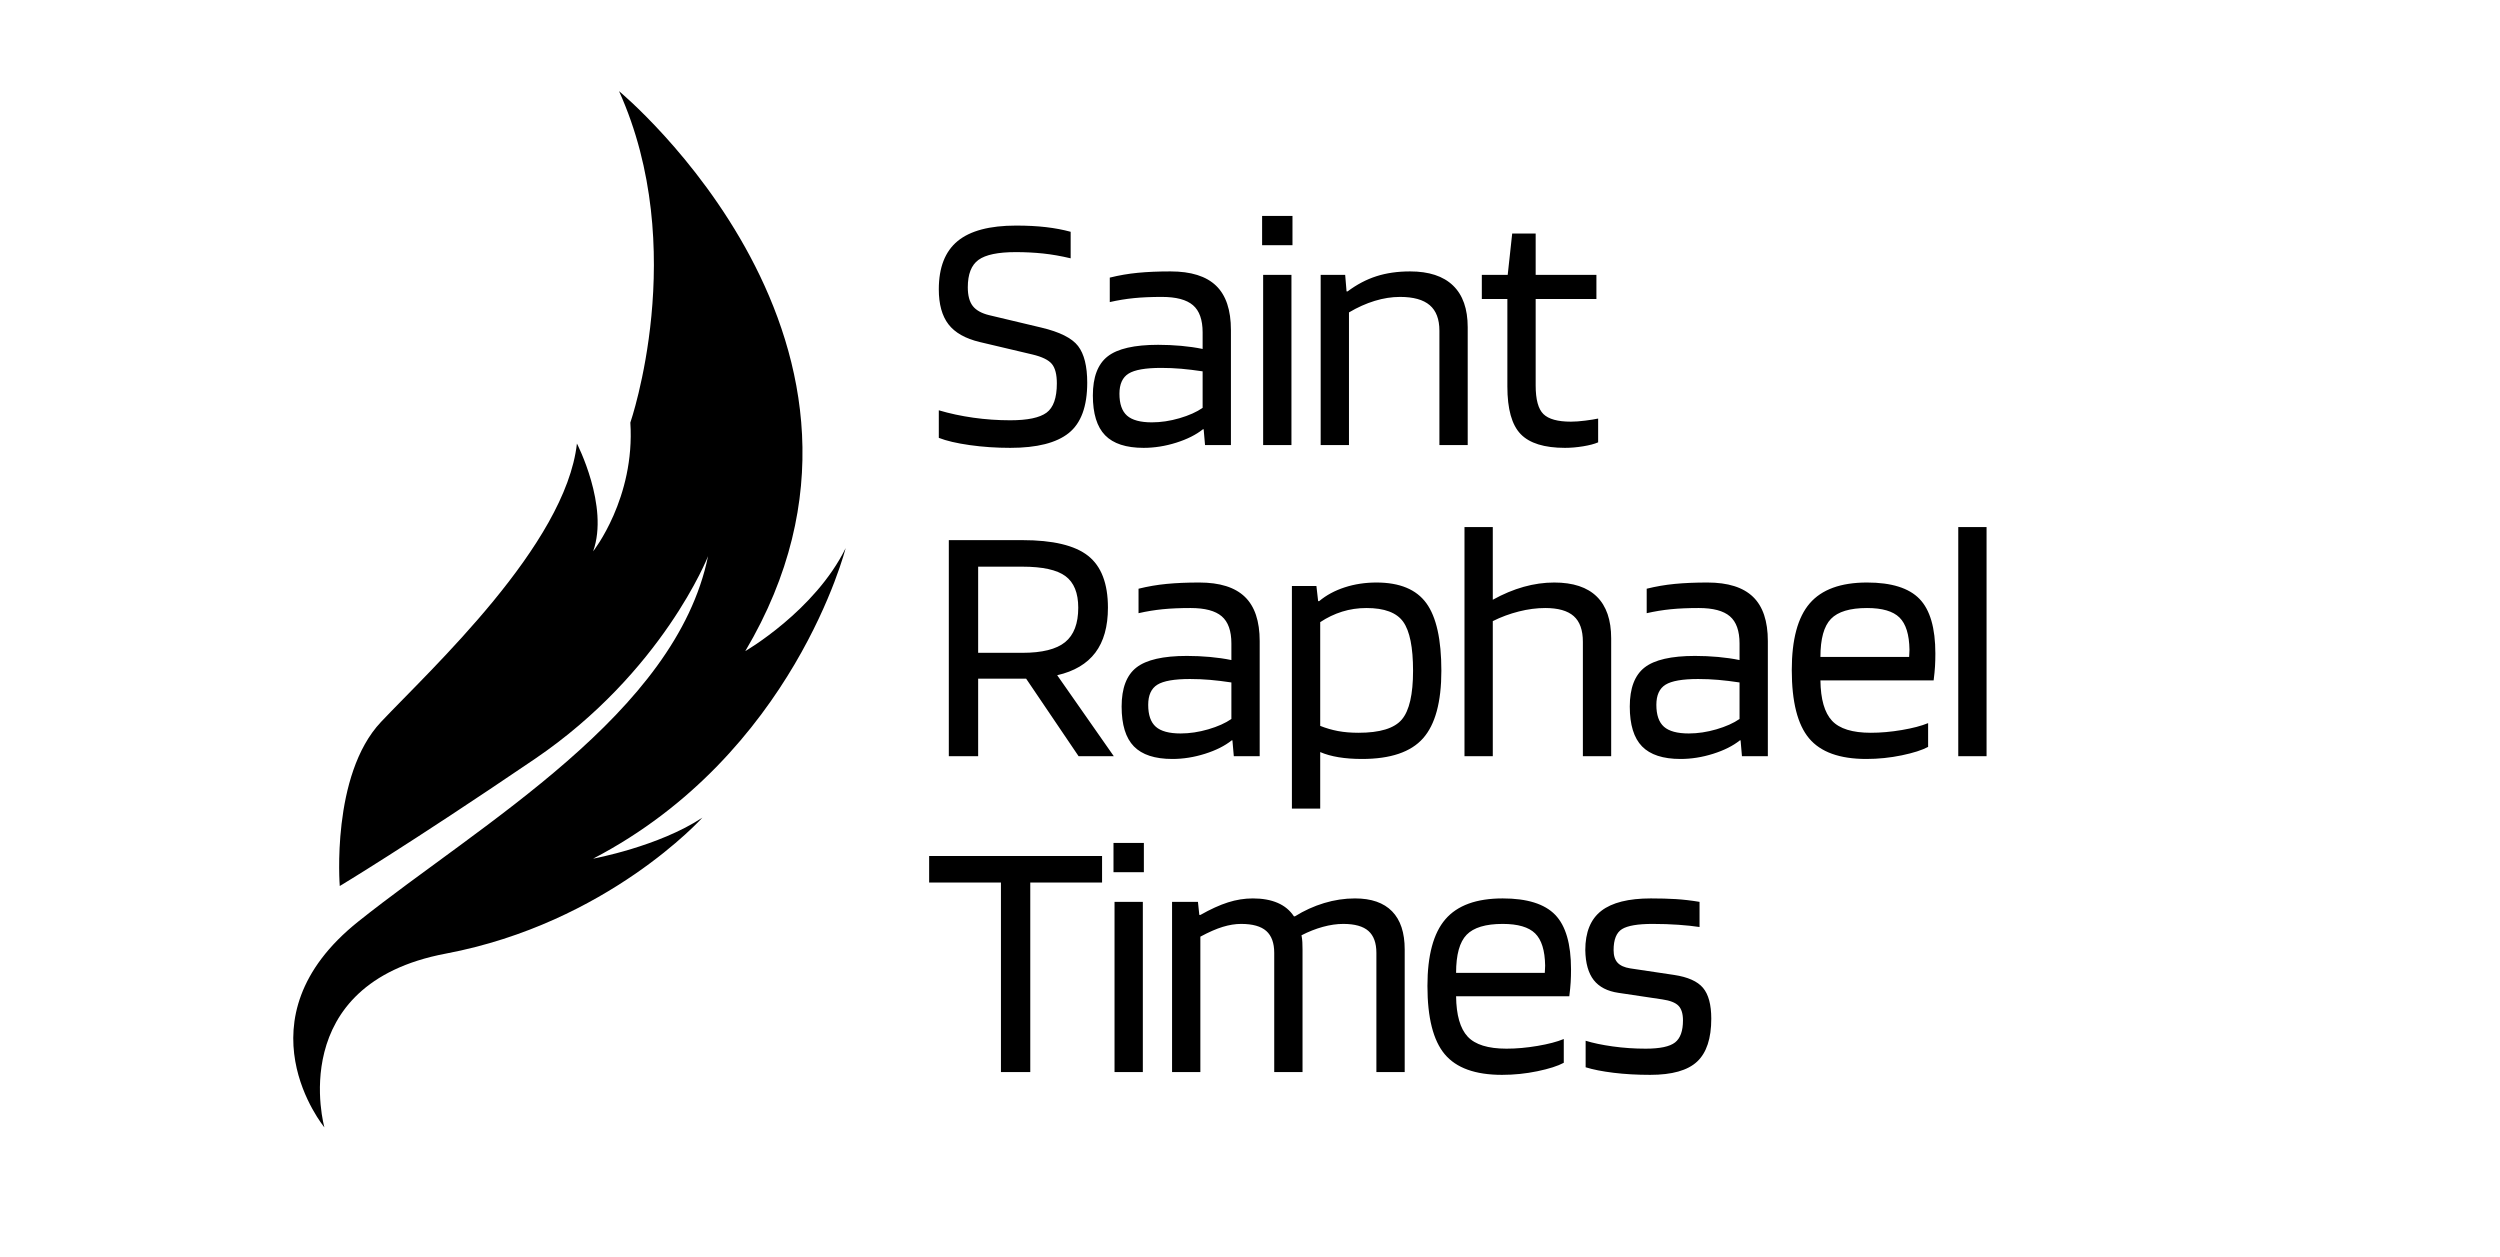 <svg width="521" height="262" xmlns="http://www.w3.org/2000/svg" xmlns:xlink="http://www.w3.org/1999/xlink" overflow="hidden"><defs><clipPath id="clip0"><rect x="67" y="138" width="144" height="216"/></clipPath><clipPath id="clip1"><rect x="67" y="138" width="144" height="216"/></clipPath><clipPath id="clip2"><rect x="67" y="138" width="144" height="216"/></clipPath></defs><g transform="translate(-18 -119)"><g clip-path="url(#clip0)"><g clip-path="url(#clip1)"><g clip-path="url(#clip2)"><path d="M102.776 208.031C102.776 208.031 100.93 184.894 111.329 173.828 121.727 162.762 149.555 136.943 151.906 115.815 151.906 115.815 158.612 128.89 155.262 138.284 155.262 138.284 163.983 127.218 162.972 111.455 162.972 111.455 175.38 75.237 160.627 42.376 160.627 42.376 224.341 95.361 186.783 159.075 186.783 159.075 201.199 150.691 207.574 137.611 207.574 137.611 196.844 180.534 155.262 202.329 155.262 202.329 168.842 199.815 177.9 193.777 177.9 193.777 158.281 215.741 124.746 222.116 91.211 228.485 99.595 258.333 99.595 258.333 99.595 258.333 81.149 235.864 106.638 215.41 132.126 194.956 172.367 172.15 179.072 139.289 179.072 139.289 169.684 163.436 143.192 181.544 116.693 199.647 102.776 208.031 102.776 208.031" fill-rule="evenodd" transform="matrix(1.006 0 0 1 -14.586 95.615)"/></g></g></g><path d="M331.159 311.544C327.611 311.544 325.105 312.298 323.643 313.806 322.18 315.315 321.449 317.96 321.449 321.742L339.935 321.742C339.935 321.646 339.947 321.419 339.971 321.06 339.995 320.701 340.007 320.425 340.007 320.234 339.959 317.074 339.264 314.836 337.921 313.519 336.578 312.202 334.324 311.544 331.159 311.544ZM250.268 306.948 256.167 306.948 256.167 342.425 250.268 342.425ZM362.042 306.23C363.96 306.23 365.699 306.277 367.257 306.373 368.816 306.469 370.458 306.661 372.185 306.948L372.185 312.19C370.938 311.999 369.475 311.843 367.797 311.724 366.118 311.604 364.32 311.544 362.402 311.544 359.333 311.544 357.211 311.903 356.036 312.621 354.861 313.339 354.274 314.8 354.274 317.002 354.274 318.151 354.549 319.025 355.101 319.624 355.652 320.222 356.527 320.617 357.726 320.808L366.862 322.173C369.739 322.604 371.753 323.502 372.904 324.866 374.055 326.231 374.63 328.373 374.63 331.294 374.63 335.411 373.647 338.392 371.681 340.235 369.715 342.078 366.454 343 361.898 343 359.165 343 356.623 342.856 354.274 342.569 351.924 342.282 349.982 341.899 348.447 341.42L348.447 335.89C349.982 336.369 351.864 336.764 354.094 337.075 356.324 337.386 358.613 337.542 360.963 337.542 363.936 337.542 365.974 337.111 367.077 336.249 368.18 335.387 368.732 333.855 368.732 331.653 368.732 330.264 368.42 329.247 367.797 328.601 367.173 327.954 366.046 327.511 364.416 327.272L355.281 325.907C352.979 325.572 351.264 324.687 350.137 323.25 349.011 321.814 348.423 319.731 348.375 317.002 348.375 313.268 349.49 310.539 351.72 308.815 353.95 307.091 357.391 306.23 362.042 306.23ZM331.159 306.23C336.243 306.23 339.887 307.367 342.093 309.641 344.299 311.915 345.402 315.71 345.402 321.024 345.402 321.982 345.378 322.867 345.33 323.681 345.282 324.495 345.186 325.477 345.042 326.626L321.449 326.626C321.497 330.552 322.3 333.353 323.858 335.028 325.417 336.704 328.114 337.542 331.951 337.542 334.013 337.542 336.171 337.35 338.425 336.967 340.678 336.584 342.501 336.106 343.891 335.531L343.891 340.486C342.645 341.157 340.81 341.743 338.389 342.246 335.967 342.749 333.509 343 331.016 343 325.453 343 321.473 341.564 319.075 338.691 316.677 335.818 315.478 331.078 315.478 324.471 315.478 318.103 316.725 313.471 319.219 310.575 321.712 307.678 325.693 306.23 331.159 306.23ZM279.089 306.23C281.103 306.23 282.829 306.541 284.268 307.163 285.707 307.786 286.833 308.719 287.649 309.964L287.865 309.964C289.783 308.767 291.809 307.845 293.943 307.199 296.077 306.553 298.223 306.23 300.381 306.23 303.785 306.23 306.363 307.127 308.113 308.923 309.864 310.718 310.739 313.363 310.739 316.859L310.739 342.425 304.84 342.425 304.84 317.577C304.84 315.518 304.289 313.998 303.186 313.016 302.083 312.035 300.333 311.544 297.935 311.544 296.592 311.544 295.178 311.748 293.691 312.155 292.204 312.562 290.718 313.148 289.231 313.914 289.327 314.393 289.387 314.872 289.411 315.35 289.435 315.829 289.447 316.332 289.447 316.859L289.447 342.425 283.549 342.425 283.549 317.577C283.549 315.518 282.997 313.998 281.894 313.016 280.791 312.035 279.041 311.544 276.643 311.544 275.444 311.544 274.173 311.748 272.831 312.155 271.488 312.562 269.929 313.244 268.155 314.201L268.155 342.425 262.257 342.425 262.257 306.948 267.652 306.948 267.939 309.677 268.155 309.677C270.265 308.48 272.183 307.606 273.91 307.056 275.636 306.505 277.362 306.23 279.089 306.23ZM211.633 297.396 247.671 297.396 247.671 302.926 232.709 302.926 232.709 342.425 226.595 342.425 226.595 302.926 211.633 302.926ZM250.052 294.667 256.382 294.667 256.382 300.772 250.052 300.772ZM371.889 260.506C368.628 260.506 366.362 260.901 365.091 261.691 363.821 262.481 363.185 263.882 363.185 265.892 363.185 267.999 363.713 269.519 364.768 270.453 365.823 271.386 367.549 271.853 369.947 271.853 371.817 271.853 373.735 271.566 375.701 270.991 377.667 270.417 379.274 269.699 380.521 268.837L380.521 261.224C378.938 260.985 377.464 260.805 376.097 260.686 374.73 260.566 373.327 260.506 371.889 260.506ZM265.989 260.506C262.728 260.506 260.462 260.901 259.192 261.691 257.921 262.481 257.285 263.882 257.285 265.892 257.285 267.999 257.813 269.519 258.868 270.453 259.923 271.386 261.649 271.853 264.047 271.853 265.917 271.853 267.836 271.566 269.802 270.991 271.768 270.417 273.374 269.699 274.621 268.837L274.621 261.224C273.039 260.985 271.564 260.805 270.197 260.686 268.83 260.566 267.428 260.506 265.989 260.506ZM407.088 245.712C403.539 245.712 401.033 246.466 399.571 247.974 398.108 249.482 397.377 252.127 397.377 255.91L415.863 255.91C415.863 255.814 415.875 255.587 415.899 255.228 415.923 254.869 415.935 254.593 415.935 254.402 415.887 251.242 415.192 249.003 413.849 247.687 412.506 246.37 410.253 245.712 407.088 245.712ZM302.77 245.712C300.996 245.712 299.306 245.963 297.699 246.466 296.093 246.969 294.57 247.699 293.132 248.656L293.132 270.273C294.33 270.752 295.565 271.111 296.836 271.351 298.107 271.59 299.533 271.71 301.116 271.71 305.576 271.71 308.585 270.788 310.143 268.945 311.702 267.101 312.481 263.714 312.481 258.783 312.481 253.899 311.798 250.5 310.431 248.585 309.064 246.669 306.511 245.712 302.77 245.712ZM407.088 240.397C412.171 240.397 415.815 241.535 418.021 243.809 420.227 246.083 421.33 249.877 421.33 255.192 421.33 256.149 421.306 257.035 421.258 257.849 421.21 258.663 421.114 259.644 420.97 260.793L397.377 260.793C397.425 264.719 398.228 267.52 399.787 269.196 401.345 270.872 404.042 271.71 407.879 271.71 409.941 271.71 412.099 271.518 414.353 271.135 416.607 270.752 418.429 270.273 419.82 269.699L419.82 274.654C418.573 275.324 416.738 275.911 414.317 276.414 411.895 276.916 409.437 277.168 406.944 277.168 401.381 277.168 397.401 275.731 395.003 272.859 392.605 269.986 391.406 265.246 391.406 258.639 391.406 252.271 392.653 247.639 395.147 244.742 397.641 241.846 401.621 240.397 407.088 240.397ZM373.831 240.397C378.099 240.397 381.264 241.391 383.326 243.378 385.388 245.365 386.419 248.441 386.419 252.606L386.419 276.593 381.024 276.593 380.737 273.29 380.593 273.29C379.154 274.439 377.296 275.372 375.018 276.09 372.74 276.809 370.474 277.168 368.22 277.168 364.576 277.168 361.902 276.294 360.2 274.546 358.498 272.799 357.646 270.034 357.646 266.251 357.646 262.421 358.677 259.704 360.739 258.1 362.802 256.496 366.302 255.694 371.241 255.694 372.872 255.694 374.478 255.766 376.061 255.91 377.643 256.053 379.13 256.269 380.521 256.556L380.521 253.109C380.521 250.476 379.849 248.585 378.507 247.435 377.164 246.286 375.006 245.712 372.033 245.712 369.827 245.712 367.885 245.796 366.206 245.963 364.528 246.131 362.849 246.406 361.171 246.789L361.171 241.69C363.089 241.211 365.043 240.876 367.034 240.685 369.024 240.493 371.289 240.397 373.831 240.397ZM304.856 240.397C309.7 240.397 313.165 241.834 315.251 244.706 317.337 247.579 318.38 252.271 318.38 258.783 318.38 265.294 317.109 269.986 314.567 272.859 312.026 275.731 307.782 277.168 301.835 277.168 300.061 277.168 298.442 277.048 296.98 276.809 295.517 276.569 294.234 276.21 293.132 275.731L293.132 287.509 287.233 287.509 287.233 241.116 292.34 241.116 292.7 244.275 292.916 244.275C294.402 243.031 296.177 242.073 298.239 241.403 300.301 240.732 302.507 240.397 304.856 240.397ZM267.931 240.397C272.199 240.397 275.364 241.391 277.426 243.378 279.488 245.365 280.519 248.441 280.519 252.606L280.519 276.593 275.125 276.593 274.837 273.29 274.693 273.29C273.254 274.439 271.396 275.372 269.118 276.09 266.84 276.809 264.575 277.168 262.321 277.168 258.676 277.168 256.003 276.294 254.3 274.546 252.598 272.799 251.747 270.034 251.747 266.251 251.747 262.421 252.778 259.704 254.84 258.1 256.902 256.496 260.403 255.694 265.342 255.694 266.972 255.694 268.579 255.766 270.161 255.91 271.744 256.053 273.23 256.269 274.621 256.556L274.621 253.109C274.621 250.476 273.95 248.585 272.607 247.435 271.264 246.286 269.106 245.712 266.133 245.712 263.927 245.712 261.985 245.796 260.307 245.963 258.628 246.131 256.95 246.406 255.271 246.789L255.271 241.69C257.19 241.211 259.144 240.876 261.134 240.685 263.124 240.493 265.39 240.397 267.931 240.397ZM221.847 237.094 221.847 255.048 231.054 255.048C235.178 255.048 238.152 254.306 239.974 252.822 241.796 251.337 242.707 248.944 242.707 245.64 242.707 242.576 241.82 240.385 240.046 239.069 238.271 237.752 235.274 237.094 231.054 237.094ZM215.733 231.564 231.054 231.564C237.432 231.564 242 232.653 244.757 234.831 247.515 237.01 248.893 240.613 248.893 245.64 248.893 249.566 248.018 252.69 246.268 255.012 244.518 257.334 241.868 258.902 238.319 259.716L250.116 276.593 242.779 276.593 231.846 260.434 221.847 260.434 221.847 276.593 215.733 276.593ZM426.102 228.835 432 228.835 432 276.593 426.102 276.593ZM323.199 228.835 329.097 228.835 329.097 243.988C331.255 242.791 333.401 241.894 335.535 241.295 337.669 240.697 339.791 240.397 341.901 240.397 345.834 240.397 348.795 241.379 350.785 243.342 352.775 245.305 353.77 248.202 353.77 252.032L353.77 276.593 347.872 276.593 347.872 252.75C347.872 250.308 347.236 248.525 345.965 247.399 344.695 246.274 342.716 245.712 340.031 245.712 338.257 245.712 336.422 245.951 334.528 246.43 332.634 246.909 330.824 247.579 329.097 248.441L329.097 276.593 323.199 276.593ZM259.995 195.671C256.734 195.671 254.468 196.066 253.197 196.856 251.926 197.646 251.291 199.047 251.291 201.058 251.291 203.164 251.819 204.684 252.874 205.618 253.929 206.552 255.655 207.018 258.053 207.018 259.923 207.018 261.841 206.731 263.807 206.157 265.773 205.582 267.38 204.864 268.627 204.002L268.627 196.389C267.044 196.15 265.57 195.971 264.203 195.851 262.836 195.731 261.433 195.671 259.995 195.671ZM162 194.156 169.992 194.156 169.992 218.095 162 218.095ZM281.239 176.281 287.137 176.281 287.137 211.758 281.239 211.758ZM311.858 175.563C315.79 175.563 318.775 176.544 320.813 178.507 322.851 180.47 323.87 183.367 323.87 187.197L323.87 211.758 317.972 211.758 317.972 187.915C317.972 185.521 317.301 183.75 315.958 182.601 314.615 181.451 312.553 180.877 309.772 180.877 308.045 180.877 306.283 181.152 304.485 181.703 302.686 182.254 300.9 183.055 299.126 184.109L299.126 211.758 293.227 211.758 293.227 176.281 298.335 176.281 298.622 179.728 298.838 179.728C300.756 178.292 302.758 177.238 304.844 176.568 306.93 175.898 309.268 175.563 311.858 175.563ZM261.937 175.563C266.205 175.563 269.37 176.556 271.432 178.543 273.494 180.53 274.525 183.606 274.525 187.771L274.525 211.758 269.13 211.758 268.843 208.455 268.699 208.455C267.26 209.604 265.402 210.537 263.124 211.256 260.846 211.974 258.58 212.333 256.326 212.333 252.682 212.333 250.008 211.459 248.306 209.712 246.604 207.964 245.752 205.199 245.752 201.417 245.752 197.586 246.783 194.869 248.845 193.265 250.908 191.661 254.408 190.86 259.347 190.86 260.978 190.86 262.584 190.931 264.167 191.075 265.749 191.219 267.236 191.434 268.627 191.721L268.627 188.274C268.627 185.641 267.955 183.75 266.613 182.601 265.27 181.451 263.112 180.877 260.139 180.877 257.933 180.877 255.991 180.961 254.312 181.128 252.634 181.296 250.955 181.571 249.277 181.954L249.277 176.855C251.195 176.376 253.149 176.041 255.139 175.85 257.13 175.658 259.395 175.563 261.937 175.563ZM333.142 167.663 338.033 167.663 338.033 176.281 350.693 176.281 350.693 181.308 338.033 181.308 338.033 199.334C338.033 202.255 338.572 204.242 339.651 205.295 340.73 206.348 342.637 206.875 345.37 206.875 346.233 206.875 347.228 206.803 348.355 206.659 349.482 206.516 350.381 206.372 351.053 206.228L351.053 211.184C350.285 211.519 349.242 211.794 347.924 212.01 346.605 212.225 345.346 212.333 344.147 212.333 339.831 212.333 336.75 211.375 334.904 209.46 333.058 207.545 332.135 204.242 332.135 199.549L332.135 181.308 326.812 181.308 326.812 176.281 332.206 176.281ZM229.76 166.011C232.061 166.011 234.135 166.119 235.982 166.334 237.828 166.55 239.542 166.873 241.125 167.304L241.125 172.833C239.111 172.355 237.193 172.02 235.37 171.828 233.548 171.637 231.654 171.541 229.688 171.541 225.995 171.541 223.406 172.079 221.919 173.157 220.432 174.234 219.689 176.137 219.689 178.866 219.689 180.59 220.037 181.894 220.732 182.78 221.427 183.666 222.566 184.3 224.149 184.683L235.011 187.269C238.847 188.178 241.4 189.459 242.671 191.111 243.942 192.763 244.578 195.312 244.578 198.759 244.578 203.691 243.295 207.186 240.729 209.245 238.164 211.304 234.099 212.333 228.537 212.333 225.611 212.333 222.794 212.141 220.085 211.758 217.375 211.375 215.229 210.873 213.647 210.25L213.647 204.505C215.901 205.175 218.298 205.69 220.84 206.049 223.382 206.408 225.947 206.587 228.537 206.587 232.133 206.587 234.651 206.061 236.09 205.008 237.528 203.954 238.247 201.919 238.247 198.903 238.247 197.036 237.9 195.683 237.204 194.845 236.509 194.008 235.154 193.349 233.14 192.87L222.207 190.285C219.186 189.567 217.004 188.334 215.661 186.586 214.318 184.839 213.647 182.409 213.647 179.297 213.647 174.749 214.954 171.397 217.567 169.243 220.181 167.088 224.245 166.011 229.76 166.011ZM281.023 164 287.353 164 287.353 170.104 281.023 170.104Z" fill-rule="evenodd"/></g></svg>